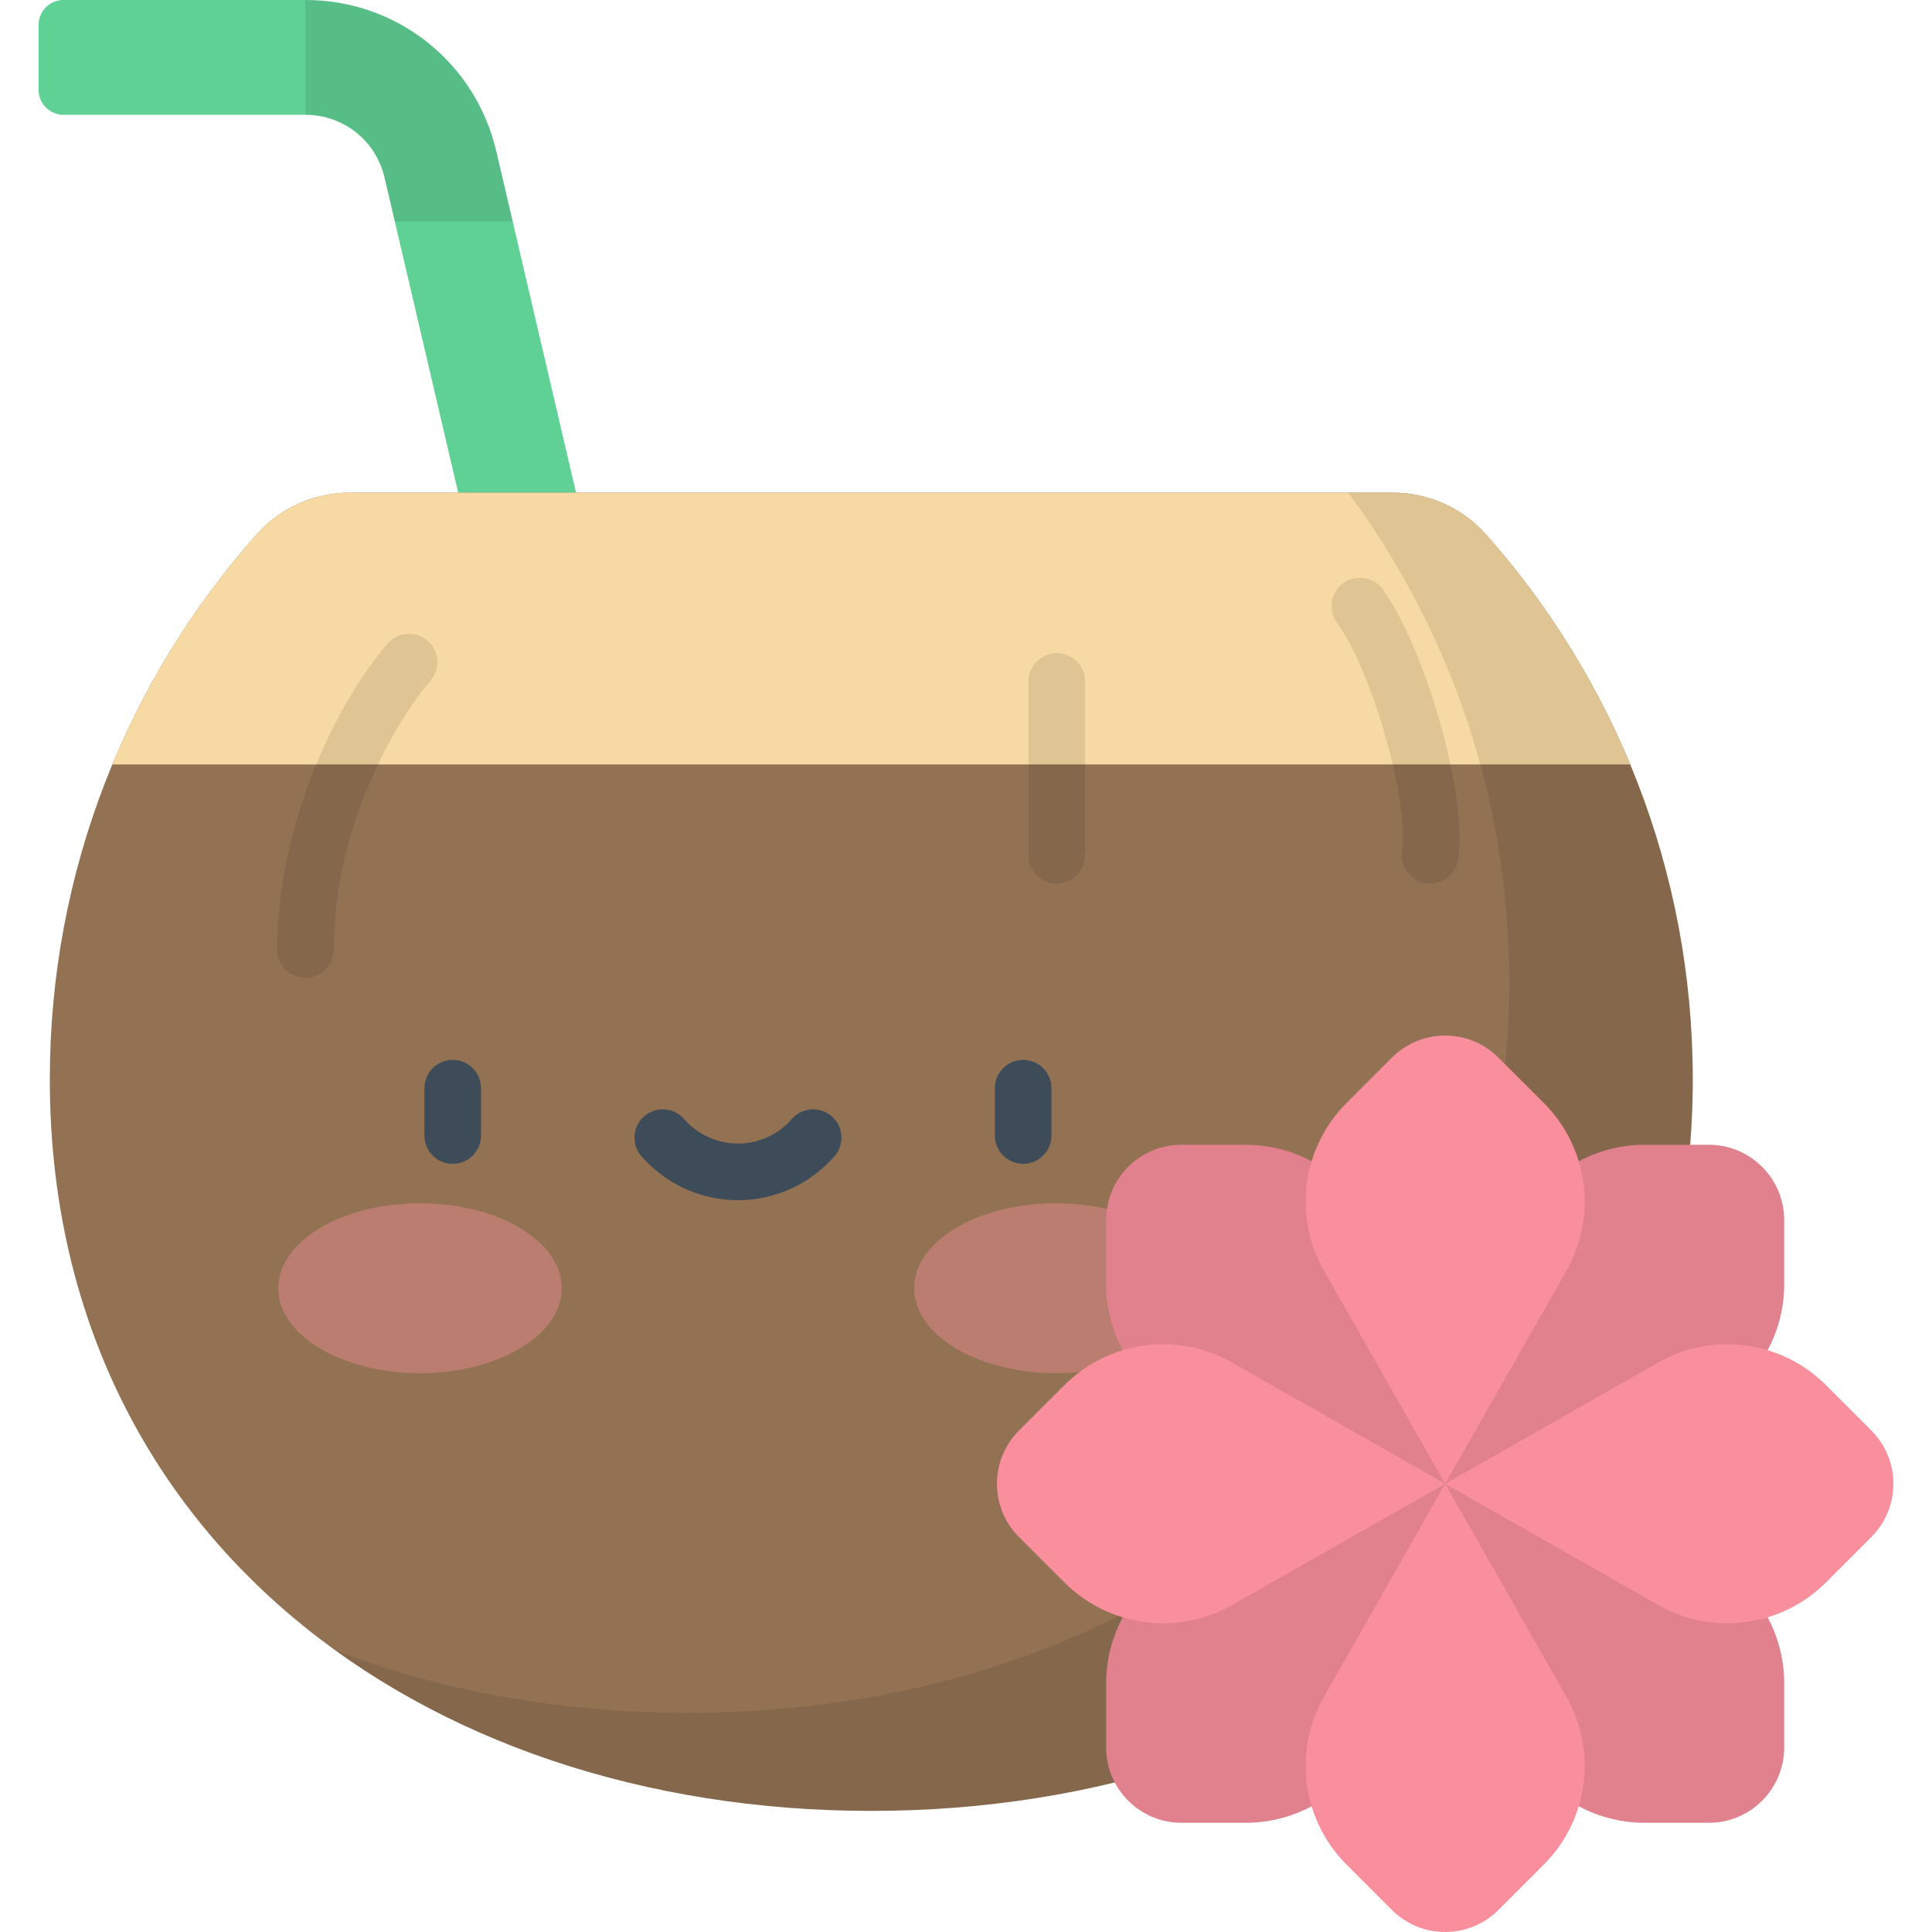 <?xml version="1.0" encoding="iso-8859-1"?>
<!-- Generator: Adobe Illustrator 19.0.0, SVG Export Plug-In . SVG Version: 6.00 Build 0)  -->
<svg xmlns="http://www.w3.org/2000/svg" xmlns:xlink="http://www.w3.org/1999/xlink" version="1.1" id="Capa_1" x="0px" y="0px" viewBox="0 0 512 512" style="enable-background:new 0 0 512 512;" xml:space="preserve">
<path style="fill:#60D195;" d="M149.703,251.621L101.906,47.045C99.619,37.256,91,30.419,80.947,30.419H16.818  c-3.638,0-6.588-2.949-6.588-6.588V6.588C10.231,2.949,13.18,0,16.818,0h64.129c24.261,0,45.061,16.5,50.581,40.124L179.325,244.7  L149.703,251.621z"/>
<g style="opacity:0.1;">
	<path d="M131.528,40.124C126.008,16.5,105.208,0,80.947,0v30.419c10.053,0,18.672,6.837,20.959,16.626l2.725,11.663h31.239   L131.528,40.124z"/>
</g>
<path style="fill:#937254;" d="M230.901,479.903c120.232,0,217.699-73.652,217.699-193.884c0-55.392-20.697-105.943-54.769-144.365  c-6.278-7.079-15.313-11.099-24.775-11.099H92.746c-9.462,0-18.497,4.02-24.775,11.099c-34.072,38.422-54.769,88.973-54.769,144.365  C13.202,406.25,110.669,479.903,230.901,479.903z"/>
<g>
	<path style="fill:#3E4B58;" d="M119.981,308.427c-4.143,0-7.5-3.358-7.5-7.5v-12.546c0-4.142,3.357-7.5,7.5-7.5s7.5,3.358,7.5,7.5   v12.546C127.481,305.069,124.124,308.427,119.981,308.427z"/>
	<path style="fill:#3E4B58;" d="M271.145,308.427c-4.143,0-7.5-3.358-7.5-7.5v-12.546c0-4.142,3.357-7.5,7.5-7.5s7.5,3.358,7.5,7.5   v12.546C278.645,305.069,275.287,308.427,271.145,308.427z"/>
	<path style="fill:#3E4B58;" d="M195.563,318.062c-9.806,0-19.129-4.247-25.581-11.65c-2.722-3.123-2.396-7.86,0.727-10.582   c3.122-2.721,7.859-2.397,10.582,0.727c3.603,4.134,8.805,6.505,14.272,6.505c5.467,0,10.669-2.371,14.272-6.505   c2.722-3.124,7.46-3.448,10.582-0.726c3.123,2.722,3.447,7.459,0.727,10.582C214.691,313.815,205.367,318.062,195.563,318.062z"/>
</g>
<g style="opacity:0.4;">
	<ellipse style="fill:#F98F9D;" cx="279.82" cy="341.39" rx="37.561" ry="22.509"/>
	<ellipse style="fill:#F98F9D;" cx="111.31" cy="341.39" rx="37.561" ry="22.509"/>
</g>
<path style="fill:#F7D9A4;" d="M393.831,141.654c-6.278-7.079-15.313-11.099-24.775-11.099H92.746  c-9.462,0-18.497,4.02-24.775,11.099c-15.891,17.919-28.868,38.478-38.198,60.934h402.255  C422.699,180.132,409.721,159.573,393.831,141.654z"/>
<g style="opacity:0.1;">
	<path d="M80.947,259.121c-4.143,0-7.5-3.358-7.5-7.5c0-32.393,15.181-64.724,29.286-81.055c2.709-3.135,7.444-3.48,10.578-0.773   c3.135,2.708,3.481,7.443,0.773,10.578c-8.867,10.267-25.638,38.371-25.638,71.25C88.447,255.763,85.09,259.121,80.947,259.121z"/>
	<path d="M379.004,234.168c-0.367,0-0.737-0.027-1.111-0.082c-4.097-0.608-6.925-4.423-6.317-8.52   c1.937-13.048-8.05-48.091-17.234-60.478c-2.467-3.327-1.77-8.024,1.558-10.492c3.326-2.466,8.023-1.771,10.491,1.557   c10.55,14.228,22.687,53.667,20.023,71.614C385.86,231.492,382.658,234.168,379.004,234.168z"/>
	<path d="M280.062,234.167c-4.143,0-7.5-3.358-7.5-7.5v-46.072c0-4.142,3.357-7.5,7.5-7.5s7.5,3.358,7.5,7.5v46.072   C287.562,230.809,284.205,234.167,280.062,234.167z"/>
</g>
<g style="opacity:0.1;">
	<path d="M393.831,141.654c-6.278-7.079-15.313-11.099-24.775-11.099h-11.775c26.823,36.186,42.692,80.977,42.692,129.48   c0,120.232-97.467,193.884-217.699,193.884c-33.378,0-64.995-5.685-93.265-16.458c38.107,27.463,87.683,42.441,141.892,42.441   c120.232,0,217.699-73.652,217.699-193.884C448.599,230.627,427.903,180.076,393.831,141.654z"/>
</g>
<g>
	<path style="fill:#F98F9D;" d="M293.147,463.092v-17.008c0-16.648,11.126-31.243,27.18-35.653l62.66-17.213l-17.213,62.66   c-4.41,16.053-19.005,27.18-35.653,27.18h-17.008C302.086,483.057,293.147,474.118,293.147,463.092z"/>
	<path style="fill:#F98F9D;" d="M313.113,303.378h17.008c16.648,0,31.243,11.126,35.653,27.18l17.213,62.66l-62.66-17.213   c-16.053-4.41-27.18-19.005-27.18-35.653v-17.008C293.147,312.317,302.086,303.378,313.113,303.378z"/>
	<path style="fill:#F98F9D;" d="M472.826,323.344v17.008c0,16.648-11.126,31.243-27.18,35.653l-62.66,17.213l17.213-62.66   c4.41-16.053,19.005-27.18,35.653-27.18h17.008C463.888,303.378,472.826,312.317,472.826,323.344z"/>
	<path style="fill:#F98F9D;" d="M452.861,483.057h-17.008c-16.648,0-31.243-11.126-35.653-27.18l-17.213-62.66l62.66,17.213   c16.053,4.41,27.18,19.005,27.18,35.653v17.008C472.826,474.118,463.888,483.057,452.861,483.057z"/>
</g>
<g style="opacity:0.1;">
	<path d="M293.147,463.092v-17.008c0-16.648,11.126-31.243,27.18-35.653l62.66-17.213l-17.213,62.66   c-4.41,16.053-19.005,27.18-35.653,27.18h-17.008C302.086,483.057,293.147,474.118,293.147,463.092z"/>
	<path d="M313.113,303.378h17.008c16.648,0,31.243,11.126,35.653,27.18l17.213,62.66l-62.66-17.213   c-16.053-4.41-27.18-19.005-27.18-35.653v-17.008C293.147,312.317,302.086,303.378,313.113,303.378z"/>
	<path d="M472.826,323.344v17.008c0,16.648-11.126,31.243-27.18,35.653l-62.66,17.213l17.213-62.66   c4.41-16.053,19.005-27.18,35.653-27.18h17.008C463.888,303.378,472.826,312.317,472.826,323.344z"/>
	<path d="M452.861,483.057h-17.008c-16.648,0-31.243-11.126-35.653-27.18l-17.213-62.66l62.66,17.213   c16.053,4.41,27.18,19.005,27.18,35.653v17.008C472.826,474.118,463.888,483.057,452.861,483.057z"/>
</g>
<g>
	<path style="fill:#F98F9D;" d="M270.052,379.1l12.027-12.027c11.772-11.772,29.96-14.225,44.43-5.992l56.478,32.136l-56.478,32.136   c-14.47,8.233-32.658,5.78-44.43-5.992l-12.027-12.027C262.255,399.538,262.255,386.897,270.052,379.1z"/>
	<path style="fill:#F98F9D;" d="M397.105,280.283l12.027,12.027c11.772,11.772,14.225,29.96,5.992,44.429l-32.136,56.478   l-32.136-56.478c-8.233-14.47-5.781-32.658,5.991-44.429l12.027-12.027C376.666,272.486,389.308,272.486,397.105,280.283z"/>
	<path style="fill:#F98F9D;" d="M495.922,407.335l-12.027,12.027c-11.772,11.772-29.96,14.225-44.429,5.992l-56.478-32.136   l56.478-32.136c14.47-8.233,32.657-5.78,44.429,5.992l12.027,12.027C503.719,386.897,503.719,399.538,495.922,407.335z"/>
	<path style="fill:#F98F9D;" d="M368.869,506.152l-12.027-12.027c-11.772-11.772-14.225-29.96-5.991-44.429l32.136-56.478   l32.136,56.478c8.233,14.47,5.78,32.657-5.992,44.429l-12.027,12.027C389.308,513.949,376.666,513.949,368.869,506.152z"/>
</g>
<g>
</g>
<g>
</g>
<g>
</g>
<g>
</g>
<g>
</g>
<g>
</g>
<g>
</g>
<g>
</g>
<g>
</g>
<g>
</g>
<g>
</g>
<g>
</g>
<g>
</g>
<g>
</g>
<g>
</g>
</svg>
